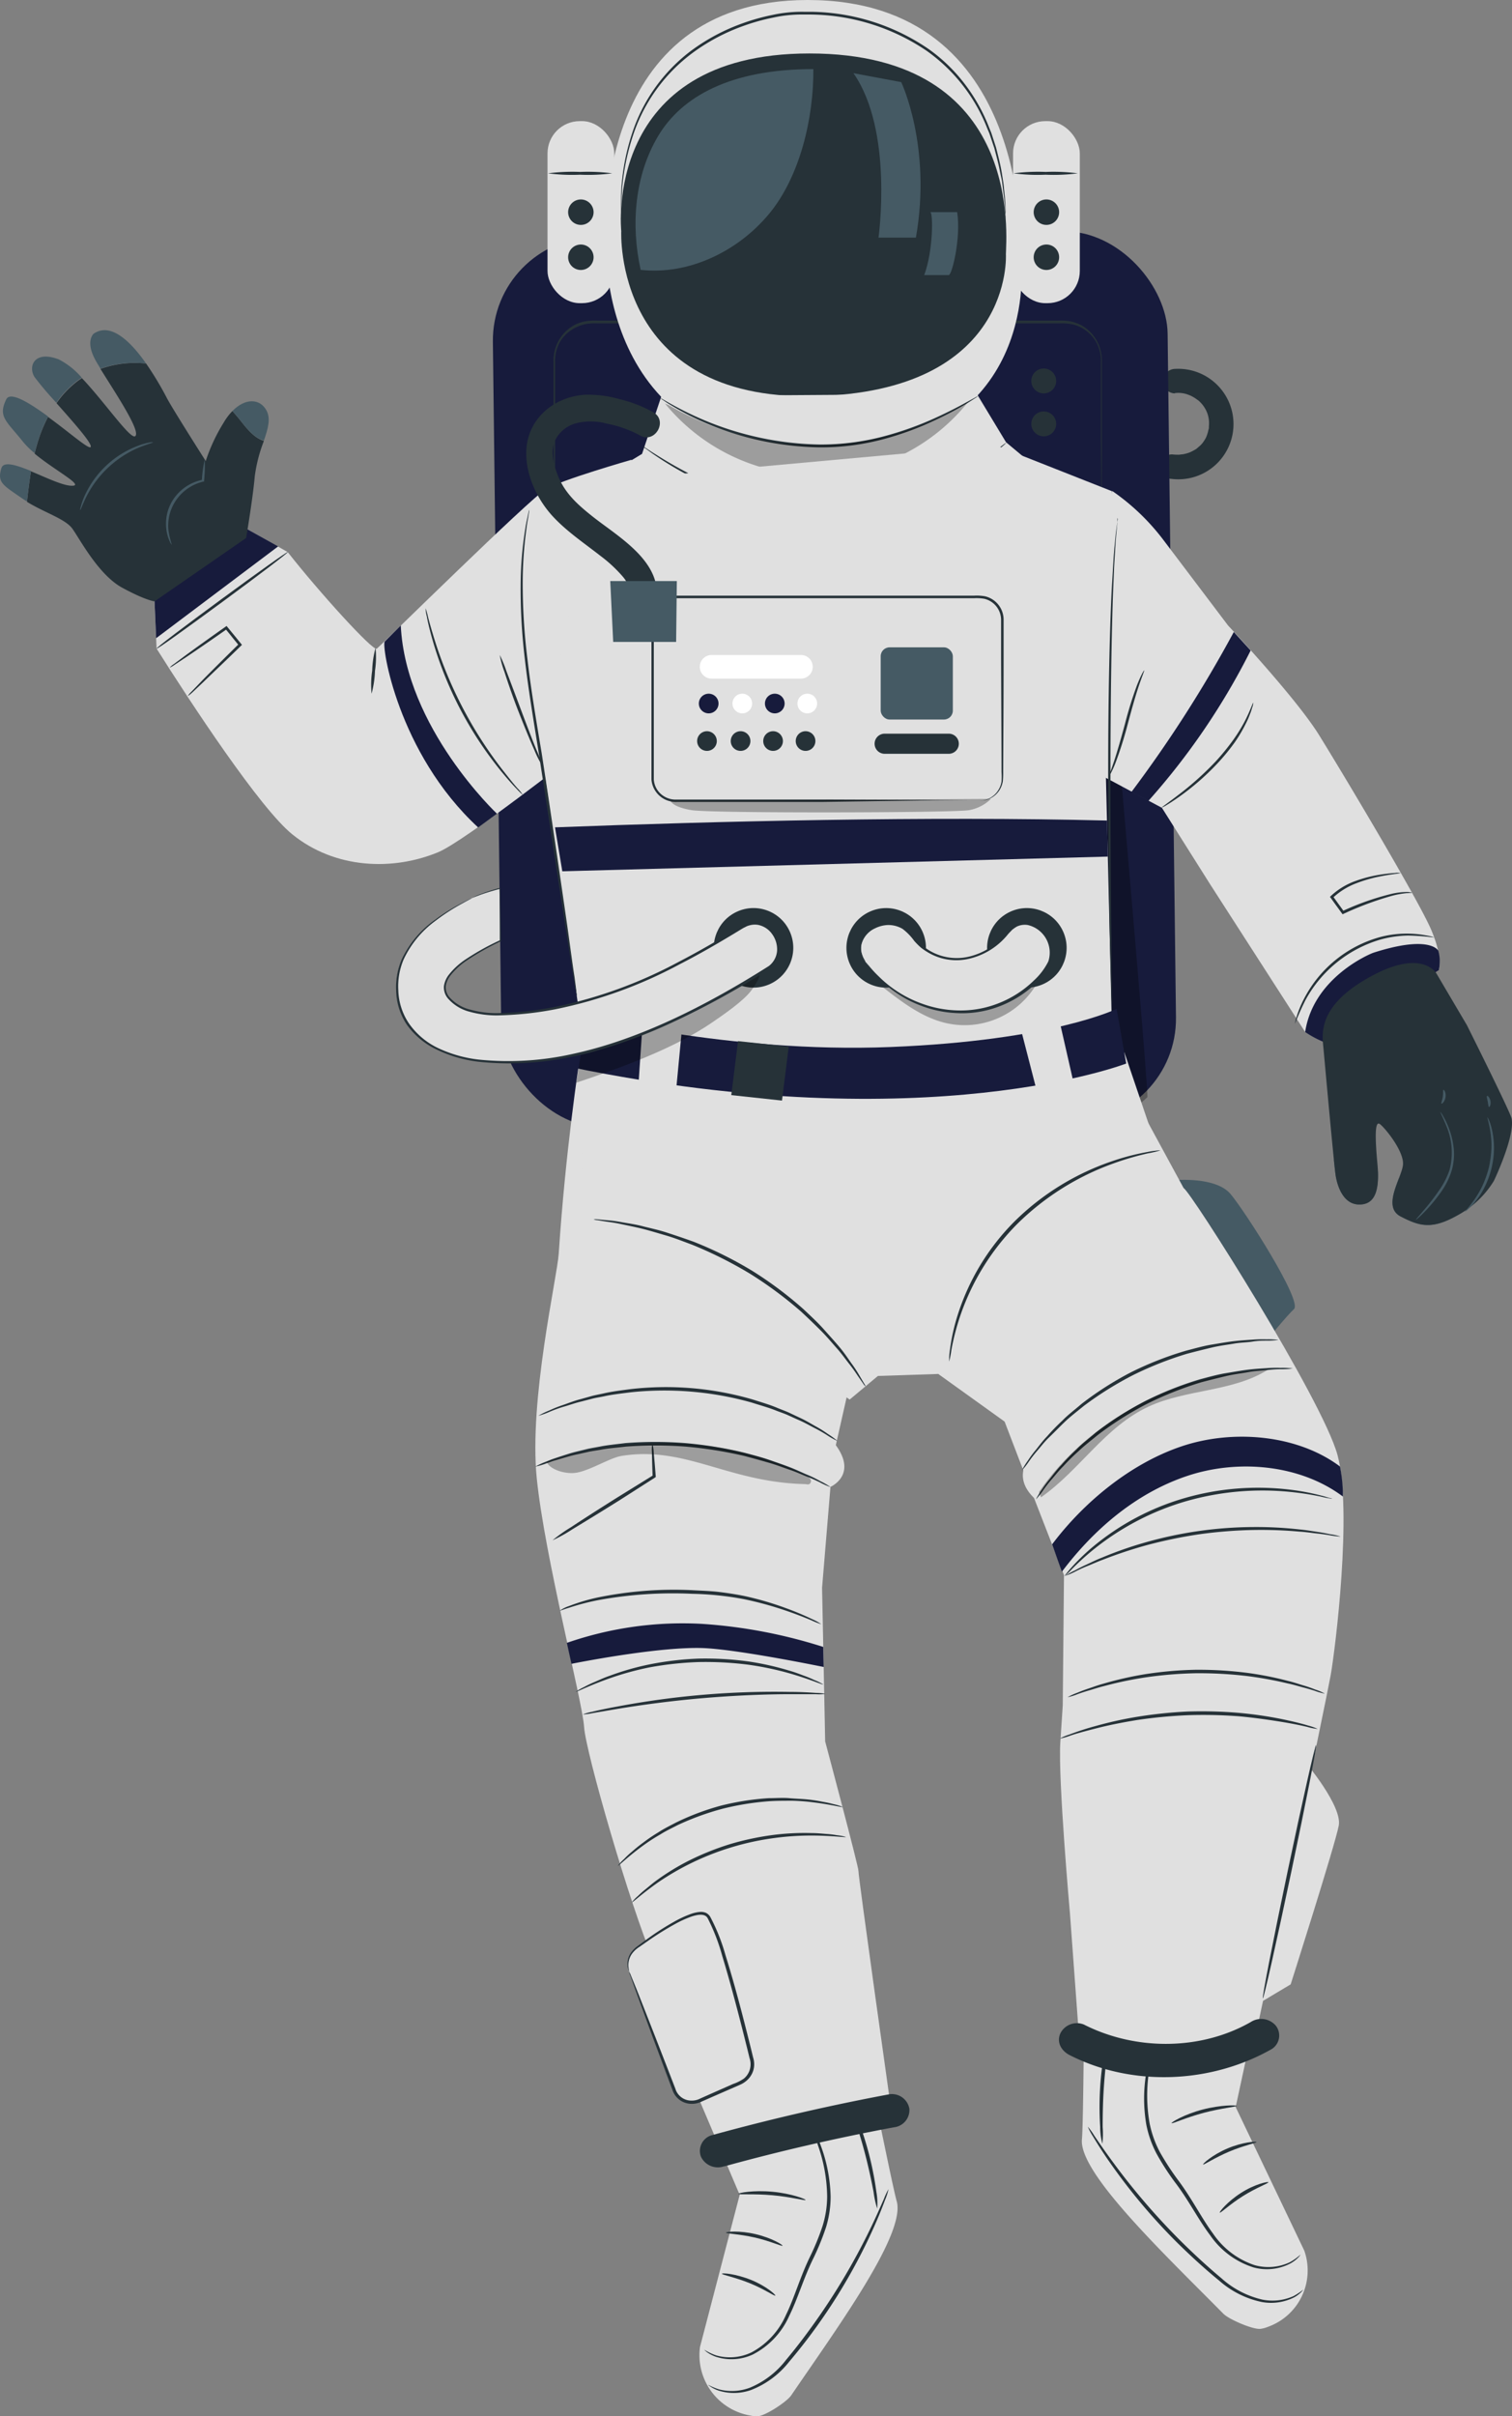 <svg id="Astronaut" xmlns="http://www.w3.org/2000/svg" viewBox="0 0 282.95 451.96">
  <rect x="0" y="0" width="282.95" height="451.96" fill="#808080" stroke="none"/>
  <defs>
    <style>
      .cls-1 {
        fill: #263238;
      }

      .cls-2 {
        fill: #171b3c;
      }

      .cls-3 {
        opacity: 0.3;
      }

      .cls-4 {
        fill: #e0e0e0;
      }

      .cls-5 {
        fill: #455a64;
      }

      .cls-6 {
        fill: #fff;
      }
    </style>
  </defs>
  <title>astronaut-1</title>
  <g>
    <g>
      <path class="cls-1" d="M219.83,73.54a5.17,5.17,0,0,1,2.79.4c.08,0,.67.31.29.12.24.12.48.26.71.4l.66.47c.5.39-.19-.25.24.22a5.81,5.81,0,0,1,1.4,2.11,5.54,5.54,0,0,1,.31,2.46c0,.23,0,.45-.07.68.06-.45-.1.41-.13.49s-.13.43-.21.64-.29.63-.11.27a6.66,6.66,0,0,1-.86,1.3c.28-.32-.14.14-.2.2l-.67.58c-.34.29.19-.08-.24.17-.19.11-.37.22-.57.32a6.33,6.33,0,0,1-.8.36c.38-.14-.27.08-.29.08a6.74,6.74,0,0,1-.75.17c-.09,0-.81.08-.39.06A8.83,8.83,0,0,1,219.4,85a2.29,2.29,0,0,0-.18,4.58,10.33,10.33,0,0,0,7.83-18.24A10.3,10.3,0,0,0,220,69a2.35,2.35,0,0,0-2.38,2.2,2.31,2.31,0,0,0,2.2,2.39Z"/>
      <rect class="cls-2" x="93.02" y="43.77" width="126.28" height="166.67" rx="19.38" ry="19.38" transform="translate(-1.55 1.93) rotate(-0.7)"/>
      <path class="cls-1" d="M103.67,111.68s0-.17,0-.51l0-1.51c0-1.35,0-3.3,0-5.8,0-5.06,0-12.34-.08-21.34,0-4.5,0-9.44,0-14.73a7.63,7.63,0,0,1,.92-4,7.38,7.38,0,0,1,3-3,7.13,7.13,0,0,1,2.07-.7,11.65,11.65,0,0,1,2.2-.12h4.41l38.75,0,38.76,0H198a11.59,11.59,0,0,1,2.19.12,7.62,7.62,0,0,1,2.08.7,7.41,7.41,0,0,1,3,3,7.63,7.63,0,0,1,.92,4c0,5.3,0,10.23,0,14.74,0,9-.06,16.27-.08,21.33,0,2.5,0,4.45,0,5.8l0,1.51c0,.34,0,.51,0,.51s0-.17,0-.51,0-.86,0-1.51c0-1.35,0-3.3,0-5.8,0-5.06,0-12.34-.08-21.33,0-4.51,0-9.44,0-14.74a7.27,7.27,0,0,0-.88-3.78,7,7,0,0,0-2.86-2.76,6.69,6.69,0,0,0-2-.65,10.47,10.47,0,0,0-2.11-.11h-4.41l-38.76,0-38.75,0h-4.41a10.53,10.53,0,0,0-2.12.11,6.63,6.63,0,0,0-1.94.65A7,7,0,0,0,104.76,64a7.27,7.27,0,0,0-.88,3.78c0,5.29,0,10.23,0,14.73,0,9-.06,16.28-.08,21.34,0,2.5,0,4.45,0,5.8l0,1.51C103.68,111.51,103.67,111.68,103.67,111.68Z"/>
      <path class="cls-3" d="M214.71,205.23c.29-.32-5-60.88-5-60.88L196.76,141l4.18,57.76L208,209.07A15,15,0,0,0,214.71,205.23Z"/>
      <circle class="cls-1" cx="195.32" cy="71.26" r="2.33"/>
      <circle class="cls-1" cx="195.32" cy="79.29" r="2.33"/>
    </g>
    <g>
      <path class="cls-4" d="M118.18,86s-13,3.72-16,5.48-30.69,29.07-31.67,29.86c-.69.55-10.82-10.62-16.67-18.07L46.32,99l-17.4,13.41.38,8.91c6.43,10.21,19.37,29.9,25.4,34.75,8,6.48,18.82,6.87,27.35,3.32,5-2.11,26.18-18.73,26.18-18.73l11.18-4.12Z"/>
      <path class="cls-1" d="M93.52,122.52a21.8,21.8,0,0,1,1.24,3c.76,2,1.72,4.55,2.77,7.35s2,5.3,2.82,7.31a21.39,21.39,0,0,1,1.13,3.05,18,18,0,0,1-1.47-2.9c-.82-1.84-1.88-4.41-3-7.28s-2-5.49-2.62-7.4A18.16,18.16,0,0,1,93.52,122.52Z"/>
      <path class="cls-1" d="M97.84,148.69a11.33,11.33,0,0,1-1.13-1.1c-.71-.72-1.68-1.81-2.83-3.2a69.16,69.16,0,0,1-13-24.9c-.49-1.74-.83-3.16-1-4.16a7.84,7.84,0,0,1-.25-1.55,10.13,10.13,0,0,1,.44,1.51c.25,1,.64,2.38,1.17,4.1a77.31,77.31,0,0,0,12.92,24.77c1.11,1.41,2,2.54,2.69,3.3A7.54,7.54,0,0,1,97.84,148.69Z"/>
      <path class="cls-1" d="M69.53,129.76a18.18,18.18,0,0,1,.12-4.31,18.5,18.5,0,0,1,.63-4.27,17.25,17.25,0,0,1-.11,4.31A18.17,18.17,0,0,1,69.53,129.76Z"/>
      <path class="cls-2" d="M72,120c-.66.57,2.37,20.83,17.48,34.78L93,152.21s-17.07-16.05-18-35.2Z"/>
      <path class="cls-1" d="M53.89,103.24c.08.12-5.35,4.26-12.14,9.25s-12.36,9-12.45,8.84,5.35-4.26,12.14-9.25S53.8,103.13,53.89,103.24Z"/>
      <path class="cls-1" d="M35.16,130.16a5,5,0,0,1,.69-.8l2-2.08c1.72-1.75,4.14-4.16,6.88-6.86l0,.35-1.07-1.31c-.51-.64-1-1.26-1.51-1.86l.35.05c-3,2.1-5.68,3.94-7.61,5.24l-2.28,1.5a4.36,4.36,0,0,1-.86.5,3.65,3.65,0,0,1,.76-.65l2.19-1.63c1.87-1.37,4.5-3.26,7.51-5.38l.19-.14.15.19,1.52,1.85,1.06,1.31.15.19-.17.16c-2.75,2.69-5.21,5-7,6.74l-2.12,2C35.47,130,35.19,130.19,35.16,130.16Z"/>
      <polygon class="cls-2" points="29.22 119.38 52.05 102.21 46.32 99.01 28.92 112.42 29.22 119.38"/>
      <g>
        <g>
          <path class="cls-1" d="M44.9,78.55c-.45-.57-.93-1.12-1.41-1.66a11,11,0,0,0-1.63,2.16,32.89,32.89,0,0,0-3.36,7.19s-6.08-9.54-7.24-11.72A59.67,59.67,0,0,0,27.34,68a19.44,19.44,0,0,0-8.54,1c2.6,4.22,7.55,11.56,6.53,12.57-.84.83-5.69-6.3-10-10.84l-.53.35a17.94,17.94,0,0,0-4.22,4.34c3,3.39,6.52,7.32,6.41,8.13s-4-2.69-8-5.56a26.42,26.42,0,0,0-1.76,4.18c-.29.88-.53,1.78-.75,2.69,3.88,3.22,9.62,6.13,6.84,6-1.7-.07-4.77-1.56-7.52-2.7-.31,1.89-.54,3.8-.75,5.71,3.38,2.08,7.21,3.2,8.52,5.06,1.42,2,4.88,8.6,9.29,11s6.06,2.56,6.06,2.56l17.14-11.85s1.27-7.5,1.61-11.5a28.12,28.12,0,0,1,1.72-6.67C47.5,81.9,46.15,80.12,44.9,78.55Z"/>
          <path class="cls-5" d="M9,77.91c-3.54-2.59-7.08-4.76-7.83-3.21-1.59,3.28,0,4,3.14,7.94a15.31,15.31,0,0,0,2.18,2.14c.22-.91.46-1.81.75-2.69A26.42,26.42,0,0,1,9,77.91Z"/>
          <path class="cls-5" d="M27.34,68c-2.8-4-6.57-7.8-9.81-5.58,0,0-1.7,1.42.46,5.17.22.4.51.86.81,1.36A19.44,19.44,0,0,1,27.34,68Z"/>
          <path class="cls-5" d="M.26,87.56c-.83,2.72.28,3.17,3.86,5.65.3.21.62.41.93.6.21-1.91.44-3.82.75-5.71C3.08,87,.68,86.21.26,87.56Z"/>
          <path class="cls-5" d="M49.39,82.4c.76-2.2,1.3-4.06.5-5.58-1.23-2.32-4-2.4-6.4.07.48.54,1,1.09,1.41,1.66C46.15,80.12,47.5,81.9,49.39,82.4Z"/>
          <path class="cls-5" d="M14.77,71l.53-.35A14.17,14.17,0,0,0,11,67.23c-4.59-1.76-5.77,1.3-4.55,3.28a61.78,61.78,0,0,0,4.1,4.83A17.94,17.94,0,0,1,14.77,71Z"/>
        </g>
        <path class="cls-5" d="M32.16,101.91s-.2-.2-.41-.66a7.53,7.53,0,0,1-.59-2,8.47,8.47,0,0,1,.11-3.14A8.22,8.22,0,0,1,33,92.65a8.6,8.6,0,0,1,4.93-2.91l-.16.19a23.78,23.78,0,0,1,.54-4,27,27,0,0,1-.12,4v.16l-.16,0A8.55,8.55,0,0,0,33.38,93a8.38,8.38,0,0,0-1.86,6.2A18.4,18.4,0,0,0,32.16,101.91Z"/>
        <path class="cls-5" d="M28.65,82.72c0,.1-1,.34-2.67,1a19.62,19.62,0,0,0-9.78,9.12c-.79,1.57-1.11,2.62-1.2,2.59a2.36,2.36,0,0,1,.15-.76,11.94,11.94,0,0,1,.72-2,17.89,17.89,0,0,1,10-9.3,11.67,11.67,0,0,1,2-.58A2.34,2.34,0,0,1,28.65,82.72Z"/>
      </g>
    </g>
    <g>
      <path class="cls-1" d="M187.64,54.48c-.14,0-.26-4.81-.26-10.75S187.5,33,187.64,33s.26,4.82.26,10.76S187.79,54.48,187.64,54.48Z"/>
      <g>
        <path class="cls-4" d="M113.38,44.63S110.74,0,151.13,0c42.05,0,40,46.55,40,50.16,0,0,3,34-37.5,34.73C111.08,85.67,113.38,44.63,113.38,44.63Z"/>
        <path class="cls-1" d="M116.26,43.23S112.69,10,151.47,10c40.34,0,36.77,34.77,36.77,37.57,0,0,1.56,25.79-36,26.54S116.26,43.23,116.26,43.23Z"/>
        <polygon class="cls-4" points="188.27 82.73 182.8 73.68 123.78 74.08 120.15 84.9 113.64 88.85 154.39 95.38 195.77 88.98 188.27 82.73"/>
        <rect class="cls-4" x="189.58" y="22.66" width="12.49" height="34.05" rx="6.03" ry="6.03"/>
        <path class="cls-1" d="M188.21,41a1.4,1.4,0,0,1,0-.3c0-.23,0-.53-.08-.9-.09-.79-.09-2-.31-3.44-.09-.75-.2-1.57-.31-2.48L186.91,31c-.23-1-.53-2.13-.84-3.3l-.59-1.76c-.1-.3-.2-.61-.31-.92s-.25-.6-.38-.91A32.1,32.1,0,0,0,173.42,9.51a39.4,39.4,0,0,0-21.59-6.79c-.45,0-.91,0-1.32,0h0a24.93,24.93,0,0,0-5.85.58,38.41,38.41,0,0,0-5.52,1.54,36.74,36.74,0,0,0-9.54,5.06A31.53,31.53,0,0,0,118.78,24.4a43,43,0,0,0-2.44,12.07c-.12,1.46-.09,2.59-.12,3.36,0,.36,0,.65,0,.87a1.16,1.16,0,0,1,0,.3,1.11,1.11,0,0,1,0-.29c0-.23,0-.52,0-.88,0-.77-.07-1.91,0-3.37a41.51,41.51,0,0,1,2.3-12.19A31.65,31.65,0,0,1,129.28,9.53a37,37,0,0,1,9.66-5.16,39,39,0,0,1,5.59-1.57,25.75,25.75,0,0,1,6-.59h0c.44,0,.9,0,1.36,0A39.69,39.69,0,0,1,173.7,9.12a31,31,0,0,1,7.21,7.09,32.89,32.89,0,0,1,4.22,7.73c.13.31.26.62.38.93l.3.92.58,1.79c.3,1.18.58,2.28.81,3.33s.36,2,.51,2.94.19,1.74.28,2.49c.18,1.49.15,2.67.2,3.46,0,.37,0,.66,0,.9A1.36,1.36,0,0,1,188.21,41Z"/>
        <path class="cls-5" d="M123.14,25.48c-4.4,7.41-5.1,16.62-3.25,25,9,1,18.18-3.45,24-10.44s8.39-18,8.32-27.11C136.69,12.91,127.54,18.07,123.14,25.48Z"/>
        <path class="cls-5" d="M159.71,13.69c7.53,10.76,4.69,30.76,4.69,30.76h7c3-17.07-2.75-29.09-2.75-29.09h0Z"/>
        <path class="cls-5" d="M174.08,39.68c.55,0,.59,7.21-1.13,11.78h4.58c.64,0,2.33-7,1.59-11.78Z"/>
        <path class="cls-1" d="M201.68,32.42a34.43,34.43,0,0,1-6,.26,34.43,34.43,0,0,1-6-.26,35.64,35.64,0,0,1,6-.26A35.64,35.64,0,0,1,201.68,32.42Z"/>
        <path class="cls-1" d="M198.2,39.68a2.38,2.38,0,1,1-2.37-2.37A2.38,2.38,0,0,1,198.2,39.68Z"/>
        <path class="cls-1" d="M198.2,48.12a2.38,2.38,0,1,1-2.37-2.38A2.37,2.37,0,0,1,198.2,48.12Z"/>
        <rect class="cls-4" x="102.46" y="22.66" width="12.49" height="34.05" rx="6.03" ry="6.03"/>
        <path class="cls-1" d="M114.56,32.42a34.43,34.43,0,0,1-6,.26,34.5,34.5,0,0,1-6-.26,35.71,35.71,0,0,1,6-.26A35.64,35.64,0,0,1,114.56,32.42Z"/>
        <path class="cls-1" d="M111.08,39.68a2.38,2.38,0,1,1-2.38-2.37A2.39,2.39,0,0,1,111.08,39.68Z"/>
        <path class="cls-1" d="M111.08,48.12a2.38,2.38,0,1,1-2.38-2.38A2.38,2.38,0,0,1,111.08,48.12Z"/>
        <path class="cls-1" d="M183.05,74.08a3.85,3.85,0,0,1-.53.37c-.35.23-.87.57-1.56,1a66.44,66.44,0,0,1-6,3.16,57.15,57.15,0,0,1-9.42,3.48,44.85,44.85,0,0,1-12.19,1.59,56.35,56.35,0,0,1-21.71-4.73,50.8,50.8,0,0,1-6-3.11c-.69-.4-1.2-.76-1.55-1a2.49,2.49,0,0,1-.52-.38,3.71,3.71,0,0,1,.57.29c.37.2.9.53,1.6.91a62.62,62.62,0,0,0,6.05,2.94,58.25,58.25,0,0,0,21.58,4.55,45.74,45.74,0,0,0,12.06-1.54,60.79,60.79,0,0,0,9.39-3.34c2.59-1.17,4.63-2.24,6-3l1.61-.88A3.26,3.26,0,0,1,183.05,74.08Z"/>
        <path class="cls-1" d="M188.32,82.81s-.17.2-.54.52-.93.79-1.65,1.38a61.75,61.75,0,0,1-6.44,4.64,36.53,36.53,0,0,1-10.86,4.51,59.21,59.21,0,0,1-14.32,1.55,58.47,58.47,0,0,1-7.46-.47,46.84,46.84,0,0,1-6.81-1.42,56.86,56.86,0,0,1-10.93-4.35,63.25,63.25,0,0,1-6.81-4.06c-.78-.52-1.36-1-1.76-1.25a4.5,4.5,0,0,1-.59-.46,3,3,0,0,1,.65.38c.42.26,1,.67,1.81,1.16a78.78,78.78,0,0,0,6.86,3.91,59.33,59.33,0,0,0,10.9,4.21,48.81,48.81,0,0,0,6.75,1.38,61,61,0,0,0,7.4.45,59.85,59.85,0,0,0,14.2-1.5A36.71,36.71,0,0,0,179.5,89a73.7,73.7,0,0,0,6.5-4.47l1.71-1.31A4.94,4.94,0,0,1,188.32,82.81Z"/>
        <g class="cls-3">
          <path d="M124.44,75.48a36.51,36.51,0,0,0,56.77-.34,54.26,54.26,0,0,1-56,.67"/>
        </g>
      </g>
    </g>
    <g>
      <path class="cls-5" d="M271.61,224.24a39.74,39.74,0,0,1-5.74-2.16c-1.35-.58-2.72-1.12-4.1-1.63-1,2.59-2.23,5.76.33,7.09,3.5,1.81,5.78,2.53,10.63-.2a19.68,19.68,0,0,0,4-3A10.74,10.74,0,0,1,271.61,224.24Z"/>
      <path class="cls-5" d="M257.86,219.12c-2.71-.87-5.47-1.6-8.25-2.2.15,1.45.26,2.51.33,2.9.32,2.14,1.44,5.35,4.24,5.49S258,223.21,257.86,219.12Z"/>
    </g>
    <g>
      <polygon class="cls-4" points="109.91 199.93 101.29 140.46 111.66 89.41 118.94 89.41 186.3 83.28 208.11 91.89 206.93 144.18 208.02 189.8 160 207.06 109.91 199.93"/>
      <path class="cls-1" d="M107.94,186.3s0-.07-.07-.23l-.12-.68-.45-2.64c-.37-2.34-.9-5.64-1.54-9.71-1.27-8.24-3-19.56-4.92-32.06-1-6.25-2-12.21-2.62-17.68a109,109,0,0,1-.78-14.58,67.06,67.06,0,0,1,.86-9.8c.16-1.15.39-2,.51-2.63l.15-.68a1,1,0,0,1,.07-.23.65.65,0,0,1,0,.24c0,.19-.07.41-.11.69-.08.61-.28,1.49-.41,2.64a75,75,0,0,0-.69,9.78,113.33,113.33,0,0,0,.88,14.52c.62,5.45,1.62,11.39,2.67,17.65,1.92,12.52,3.57,23.87,4.76,32.09.58,4.07,1,7.39,1.38,9.73.15,1.12.26,2,.35,2.66,0,.27.06.5.08.69S107.94,186.3,107.94,186.3Z"/>
      <g class="cls-3">
        <path d="M194.68,182.73a15.62,15.62,0,0,1-17.52,8.67c-4.52-1-8.34-3.93-12-6.78L168.8,181l14.44,2.33,8.23-3.68Z"/>
      </g>
      <path class="cls-1" d="M208.44,194.74a.81.81,0,0,1-.24.06l-.72.13-2.75.46c-2.4.4-5.88.91-10.18,1.49-8.6,1.17-20.53,2.52-33.74,3.49s-25.22,1.35-33.9,1.43c-4.35,0-7.86,0-10.29,0l-2.79-.05-.73,0-.25,0,.25,0,.73,0,2.79,0c2.43,0,5.94-.07,10.28-.17,8.68-.18,20.66-.62,33.87-1.58s25.12-2.26,33.73-3.33c4.31-.54,7.79-1,10.2-1.33l2.77-.36.72-.08A.69.69,0,0,1,208.44,194.74Z"/>
      <g>
        <path class="cls-2" d="M207.17,153.49c-33.17-.84-73.1.12-103.31,1.27l1.37,8.22,102.08-2.75Z"/>
        <path class="cls-1" d="M183.28,149.82a4.92,4.92,0,0,0,1.93-.52,4.16,4.16,0,0,0,1.71-1.67,4,4,0,0,0,.5-1.44,12.84,12.84,0,0,0,0-1.78c0-5.07-.05-12.38-.08-21.4,0-2.26,0-4.63,0-7.09a4.07,4.07,0,0,0-3.17-3.92,8.61,8.61,0,0,0-1.92-.1l-17,0-38.87,0a4,4,0,0,0-3.76,2.56,6.18,6.18,0,0,0-.27,2.41v2.53c0,3.36,0,6.67,0,9.92v9.57c0,1.57,0,3.11,0,4.64,0,.76,0,1.55,0,2.27a4,4,0,0,0,.69,2,4.11,4.11,0,0,0,3.61,1.76h12.55l14.78,0,21.4.08,5.82.05,1.52,0,.51,0s-.17,0-.51,0l-1.52,0-5.82,0L154,150l-14.78,0H126.7a4.55,4.55,0,0,1-4.79-4.18c0-.79,0-1.52,0-2.3v-4.64c0-3.12,0-6.32,0-9.57V116.92a6.54,6.54,0,0,1,.31-2.6,4.58,4.58,0,0,1,4.24-2.9l38.87,0,17,0a8.59,8.59,0,0,1,2,.12,4.49,4.49,0,0,1,3.48,4.32c0,2.47,0,4.84,0,7.1,0,9-.06,16.33-.08,21.4a15,15,0,0,1-.07,1.8,4.52,4.52,0,0,1-.54,1.5,4.28,4.28,0,0,1-1.8,1.68,4.09,4.09,0,0,1-1.46.42A2.92,2.92,0,0,1,183.28,149.82Z"/>
        <path class="cls-1" d="M122.93,111.64c.44-7-7.45-11.37-12.09-15.07-2.71-2.15-5-4.21-6.32-7.32-.84-2-1.59-4.6-.7-6.75a6.11,6.11,0,0,1,4-3.33,11.21,11.21,0,0,1,5.75.08,21,21,0,0,1,6.19,2.2c2.78,1.62,5.3-2.7,2.52-4.32A24.83,24.83,0,0,0,116,74.68a21.11,21.11,0,0,0-6.7-.83c-5.41.42-10.16,4.13-10.75,9.71-.5,4.7,1.83,9.76,5,13.14,2.61,2.79,5.91,5,8.83,7.29a26.32,26.32,0,0,1,4.32,4.05c-.27-.35.22.3.22.29.13.21.27.41.39.62s.5,1,.36.67a6.76,6.76,0,0,1,.3,1.09c-.09-.49,0,0,0,.12s0,.54,0,.81c-.21,3.21,4.79,3.2,5,0Z"/>
        <polygon class="cls-5" points="114.2 108.69 126.66 108.69 126.53 120.08 114.75 120.08 114.2 108.69"/>
        <circle class="cls-1" cx="141.02" cy="177.29" r="7.44" transform="translate(-56.91 67.09) rotate(-22.39)"/>
        <circle class="cls-1" cx="165.84" cy="177.29" r="7.44" transform="translate(-55.03 76.55) rotate(-22.39)"/>
        <circle class="cls-1" cx="192.17" cy="177.29" r="7.44" transform="translate(-56.9 97.75) rotate(-24.98)"/>
        <g>
          <path class="cls-4" d="M162,180c8.2,11.22,24.67,12.9,33.66,1.45,3.9-5-3.07-12-7-7-4.61,5.89-13.28,7.12-18.07.56-3.73-5.11-12.34-.16-8.57,5Z"/>
          <path class="cls-1" d="M162,180l-.14-.19-.37-.59a5.23,5.23,0,0,1-.41-1.05,3.87,3.87,0,0,1,0-1.56,4.76,4.76,0,0,1,2.61-3.23,6.08,6.08,0,0,1,2.57-.69,5.53,5.53,0,0,1,2.9.74,10.59,10.59,0,0,1,2.31,2.32,14.79,14.79,0,0,0,1.2,1.17,11.16,11.16,0,0,0,1.45,1,10,10,0,0,0,7.31,1,12.67,12.67,0,0,0,6.91-4.45c.24-.27.53-.56.8-.84a7,7,0,0,1,1-.68,4,4,0,0,1,2.37-.35,5.81,5.81,0,0,1,4.26,7.49,12.28,12.28,0,0,1-2.75,3.68,20.25,20.25,0,0,1-7.26,4.57,19.4,19.4,0,0,1-7.68,1.17,21,21,0,0,1-6.62-1.35,21.58,21.58,0,0,1-8.14-5.33,15.49,15.49,0,0,1-1.73-2l-.42-.55A2.07,2.07,0,0,1,162,180s.07,0,.17.16l.46.52a20,20,0,0,0,1.79,1.94,21.87,21.87,0,0,0,8.12,5.12A20.81,20.81,0,0,0,179,189a19.19,19.19,0,0,0,7.49-1.19,19.84,19.84,0,0,0,7.07-4.48,12.21,12.21,0,0,0,2.62-3.49,5.3,5.3,0,0,0-3.85-6.81,3.47,3.47,0,0,0-2.06.3,7.34,7.34,0,0,0-.86.6c-.25.27-.49.5-.74.78a13.14,13.14,0,0,1-7.2,4.6,10.4,10.4,0,0,1-7.63-1.05,12.34,12.34,0,0,1-1.5-1,14.51,14.51,0,0,1-1.24-1.24,10.6,10.6,0,0,0-2.2-2.27,5.26,5.26,0,0,0-2.7-.72,5.87,5.87,0,0,0-2.45.62,4.56,4.56,0,0,0-2.54,3,3.94,3.94,0,0,0,0,1.48,6.11,6.11,0,0,0,.35,1l.33.6C161.93,179.91,162,180,162,180Z"/>
        </g>
        <g>
          <path class="cls-1" d="M134.14,138.62a1.84,1.84,0,1,1-1.84-1.84A1.85,1.85,0,0,1,134.14,138.62Z"/>
          <path class="cls-1" d="M140.43,138.62a1.84,1.84,0,1,1-1.84-1.84A1.84,1.84,0,0,1,140.43,138.62Z"/>
          <path class="cls-1" d="M146.51,138.62a1.84,1.84,0,1,1-1.84-1.84A1.84,1.84,0,0,1,146.51,138.62Z"/>
          <path class="cls-1" d="M152.59,138.62a1.84,1.84,0,1,1-1.84-1.84A1.84,1.84,0,0,1,152.59,138.62Z"/>
        </g>
        <g>
          <path class="cls-6" d="M149.89,126.94H133.16a2.2,2.2,0,0,1-2.2-2.21h0a2.2,2.2,0,0,1,2.2-2.21h16.73a2.2,2.2,0,0,1,2.2,2.21h0A2.2,2.2,0,0,1,149.89,126.94Z"/>
          <path class="cls-2" d="M134.46,131.6a1.84,1.84,0,1,1-1.84-1.84A1.84,1.84,0,0,1,134.46,131.6Z"/>
          <path class="cls-6" d="M140.75,131.6a1.84,1.84,0,1,1-1.84-1.84A1.84,1.84,0,0,1,140.75,131.6Z"/>
          <path class="cls-2" d="M146.83,131.6a1.84,1.84,0,1,1-1.84-1.84A1.84,1.84,0,0,1,146.83,131.6Z"/>
          <path class="cls-6" d="M152.91,131.6a1.84,1.84,0,1,1-1.83-1.84A1.83,1.83,0,0,1,152.91,131.6Z"/>
        </g>
        <rect class="cls-5" x="164.81" y="121.09" width="13.5" height="13.5" rx="1.66" ry="1.66"/>
        <path class="cls-1" d="M177.55,141h-12a1.88,1.88,0,0,1-1.88-1.88h0a1.88,1.88,0,0,1,1.88-1.88h12a1.88,1.88,0,0,1,1.88,1.88h0A1.88,1.88,0,0,1,177.55,141Z"/>
        <path class="cls-3" d="M125.46,149.79s.32,1.16,4,1.76,49.16.5,51.85,0a7.76,7.76,0,0,0,4.13-2.11Z"/>
      </g>
    </g>
    <g>
      <path class="cls-4" d="M267.82,173.9c-2.41-5.64-16.66-29.45-21-36.44s-17-20.45-17-20.45l-12.1-16a41.69,41.69,0,0,0-9.55-9.15h0l-8.5,27.8,3.11,23.61,14.66,7.84,9,14.27,17.79,27.64a17.12,17.12,0,0,0,3.36,1.78l21.66-13.4S270.11,179.29,267.82,173.9Z"/>
      <path class="cls-1" d="M234.54,131.45a3.65,3.65,0,0,1-.24,1,8.58,8.58,0,0,1-.4,1.17,13.64,13.64,0,0,1-.65,1.5,27.4,27.4,0,0,1-2.15,3.69,38.89,38.89,0,0,1-3.28,4,47.76,47.76,0,0,1-7.12,6.21c-1,.7-1.81,1.23-2.39,1.57a4.43,4.43,0,0,1-.93.48c0-.07,1.2-.89,3.1-2.35a56.7,56.7,0,0,0,7-6.27,43.82,43.82,0,0,0,3.27-4,30.25,30.25,0,0,0,2.21-3.57C234,132.86,234.44,131.42,234.54,131.45Z"/>
      <path class="cls-1" d="M214.11,125.41c.08,0-.39,1.1-1,2.9s-1.31,4.3-2.06,7.1a73.32,73.32,0,0,1-2.22,7.08,19.31,19.31,0,0,1-.91,2.07c-.25.47-.4.73-.43.71s.4-1.11,1-2.9,1.31-4.31,2.07-7.1a71.2,71.2,0,0,1,2.21-7.09c.35-.89.67-1.59.91-2.06S214.08,125.39,214.11,125.41Z"/>
      <path class="cls-1" d="M209.1,96.84a.73.73,0,0,1,0,.24c0,.19,0,.42,0,.71-.06.66-.15,1.56-.25,2.69s-.17,2.62-.28,4.28-.16,3.57-.26,5.67c-.31,8.4-.48,20-.5,32.86s.08,24.47.17,32.89c0,4.17.08,7.56.1,10,0,1.14,0,2.05,0,2.71,0,.29,0,.52,0,.71a1.1,1.1,0,0,1,0,.24.92.92,0,0,1,0-.24c0-.19,0-.42,0-.71,0-.66-.06-1.56-.11-2.7-.06-2.4-.15-5.79-.27-10-.18-8.41-.33-20-.32-32.89s.25-24.47.65-32.88c.13-2.09.24-4,.34-5.67s.26-3.09.37-4.28.26-2,.34-2.69c.05-.28.08-.51.11-.69A1.17,1.17,0,0,1,209.1,96.84Z"/>
      <path class="cls-2" d="M257,178.22c-.63.21-11.21,4.61-12.76,14.83a18.35,18.35,0,0,0,3.84,2l21.18-13.59a7.48,7.48,0,0,0-.1-3.62S267.68,174.78,257,178.22Z"/>
      <path class="cls-1" d="M247.67,196.13s1.94,21.55,2.27,23.69,1.44,5.35,4.24,5.49c3.14.14,4.05-2.6,3.59-7.56s-.5-8.14.43-7.5,4.67,5.21,4.34,7.72-3.94,7.76-.44,9.57,5.78,2.53,10.63-.2a18,18,0,0,0,6.83-6.45s4-8.35,3.31-11.69c-.27-1.26-8.36-17.44-8.36-17.44l-5.64-9.56s-2.49-4.87-12.2.37C246.41,188.1,247.42,193.53,247.67,196.13Z"/>
      <path class="cls-2" d="M211.74,148.13a237.38,237.38,0,0,0,19.15-29.91l3.15,3.46a129.67,129.67,0,0,1-19.14,28.14Z"/>
      <path class="cls-1" d="M264.21,167a7.88,7.88,0,0,1-1,.07,16.71,16.71,0,0,0-2.77.51,59.49,59.49,0,0,0-9,3.35l-.19.09-.13-.17c-.38-.52-.77-1.07-1.18-1.62l-.92-1.28-.14-.18.16-.16a13.29,13.29,0,0,1,4.75-2.86,24.29,24.29,0,0,1,4.31-1.11,27.08,27.08,0,0,1,2.94-.34,4.1,4.1,0,0,1,1.08,0,6.15,6.15,0,0,1-1.06.17c-.69.1-1.68.24-2.9.49a26.29,26.29,0,0,0-4.21,1.21,13.28,13.28,0,0,0-4.54,2.79l0-.34c.3.41.62.84.93,1.28l1.18,1.63-.32-.09a49.46,49.46,0,0,1,9.09-3.21,12.69,12.69,0,0,1,2.84-.37,3.77,3.77,0,0,1,.78.06C264.13,166.92,264.22,166.94,264.21,167Z"/>
      <path class="cls-1" d="M268.42,175.37a43.36,43.36,0,0,0-4.91-.37,20.62,20.62,0,0,0-5.25.77A23.49,23.49,0,0,0,244.34,187a45.46,45.46,0,0,0-2,4.5,5.68,5.68,0,0,1,.3-1.3,19.85,19.85,0,0,1,1.39-3.37,22.84,22.84,0,0,1,14.11-11.51,19.5,19.5,0,0,1,9-.29A5.9,5.9,0,0,1,268.42,175.37Z"/>
      <path class="cls-5" d="M269.55,208a3.61,3.61,0,0,1,.5.75,15.2,15.2,0,0,1,1.06,2.22,14.59,14.59,0,0,1,.9,3.54,11,11,0,0,1-.36,4.49,14.14,14.14,0,0,1-2,4,31.26,31.26,0,0,1-2.27,2.84c-.69.77-1.29,1.36-1.71,1.75s-.68.59-.71.56.84-1,2.14-2.55c.65-.79,1.4-1.76,2.16-2.87a15.16,15.16,0,0,0,2-3.88,12.8,12.8,0,0,0-.4-7.75C270.1,209.15,269.46,208,269.55,208Z"/>
      <path class="cls-5" d="M278.37,209s.15.24.34.69a11.61,11.61,0,0,1,.57,2,15.87,15.87,0,0,1,.3,3.07,16.54,16.54,0,0,1-1.76,7.31,14.45,14.45,0,0,1-1.66,2.6,11.12,11.12,0,0,1-1.41,1.52c-.37.33-.59.49-.61.46s.73-.8,1.73-2.2a17.94,17.94,0,0,0,1.52-2.59,19.75,19.75,0,0,0,1.23-3.46,20.7,20.7,0,0,0,.48-3.65,16.94,16.94,0,0,0-.19-3C278.66,210.08,278.28,209.07,278.37,209Z"/>
      <path class="cls-5" d="M270.12,203.86c.12-.07.52.54.39,1.38s-.68,1.3-.77,1.2.16-.6.26-1.28S270,203.92,270.12,203.86Z"/>
      <path class="cls-5" d="M278.28,205c.1-.09.52.3.64.95s-.14,1.16-.27,1.12-.14-.5-.24-1S278.16,205.11,278.28,205Z"/>
    </g>
    <g>
      <g>
        <path class="cls-4" d="M122.55,373.23l15.87,37.33L131,439a11.44,11.44,0,0,0,9.35,12.83,5.74,5.74,0,0,0,1.49.14h0c1.49-.13,5.42-2.72,6.22-3.9,9-13.18,21.54-30.37,19.73-36.38-1-3.42-9.14-44.28-9.14-44.28Z"/>
        <path class="cls-1" d="M150,393.26a2.67,2.67,0,0,1,.32.55c.19.36.46.9.79,1.6.65,1.4,1.59,3.44,2.51,6a29.32,29.32,0,0,1,1.82,9.49,19.67,19.67,0,0,1-.85,5.68,47.43,47.43,0,0,1-2.32,5.73c-1.88,3.77-2.95,7.62-4.6,10.94a14.88,14.88,0,0,1-6.82,7.19,9.47,9.47,0,0,1-6.9.4,6.73,6.73,0,0,1-1.67-.87c-.33-.26-.49-.42-.47-.43a10.62,10.62,0,0,0,2.23,1.06,9.36,9.36,0,0,0,6.59-.57,14.54,14.54,0,0,0,6.45-7c1.59-3.24,2.66-7.15,4.55-11a46.15,46.15,0,0,0,2.3-5.64,18.91,18.91,0,0,0,.86-5.51,29.68,29.68,0,0,0-1.64-9.35c-.85-2.6-1.72-4.66-2.3-6.09A16,16,0,0,1,150,393.26Z"/>
        <path class="cls-1" d="M150.75,411.52c-.07.18-2.79-.59-6.25-.89s-6.29-.06-6.32-.25,2.83-.73,6.39-.4S150.82,411.37,150.75,411.52Z"/>
        <path class="cls-1" d="M146.43,420.07c-.1.17-2.29-.87-5.2-1.53s-5.37-.72-5.37-.91,2.52-.43,5.54.28S146.53,419.93,146.43,420.07Z"/>
        <path class="cls-1" d="M145.09,429.4c-.13.16-2.09-1.23-4.85-2.34s-5.17-1.55-5.14-1.74,2.57,0,5.42,1.14S145.22,429.29,145.09,429.4Z"/>
        <path class="cls-1" d="M132.53,446.09a11.37,11.37,0,0,0,2,.85,9.53,9.53,0,0,0,5.84-.32,16.56,16.56,0,0,0,6.75-5.21c2.08-2.48,4.23-5.33,6.34-8.38A121.72,121.72,0,0,0,163,416.62c1.06-2.18,1.83-4,2.38-5.21a13.67,13.67,0,0,1,.89-1.91,10.82,10.82,0,0,1-.64,2c-.47,1.26-1.18,3.09-2.18,5.3a105.82,105.82,0,0,1-9.35,16.58,104.2,104.2,0,0,1-6.43,8.41,16.79,16.79,0,0,1-7.08,5.26,9.53,9.53,0,0,1-6.09.13,6.26,6.26,0,0,1-1.49-.72C132.66,446.24,132.52,446.11,132.53,446.09Z"/>
        <path class="cls-1" d="M164.15,413.12a18.15,18.15,0,0,1-.67-3.07c-.36-1.9-.9-4.51-1.65-7.36s-1.58-5.4-2.21-7.23a17.39,17.39,0,0,1-.94-3,12.16,12.16,0,0,1,1.41,2.86A60.05,60.05,0,0,1,164,410,11.88,11.88,0,0,1,164.15,413.12Z"/>
      </g>
      <g>
        <path class="cls-4" d="M239.77,354.6l-8.53,39.54L244.08,421a11.19,11.19,0,0,1-6.78,14.24,5.55,5.55,0,0,1-1.45.39h0c-1.49.12-5.88-1.79-6.9-2.82-11.41-11.53-27.12-26.43-26.48-32.67.37-3.56.53-45.29.53-45.29Z"/>
        <path class="cls-1" d="M216.5,379a2.56,2.56,0,0,1-.08.61c-.09.47-.2,1.05-.34,1.74-.29,1.51-.76,3.69-1.1,6.4a29.83,29.83,0,0,0,.17,9.52,19.82,19.82,0,0,0,1.91,5.3,49.12,49.12,0,0,0,3.37,5.19c2.59,3.44,4.4,7.12,6.59,10.07a15.2,15.2,0,0,0,7.73,5.87,9.44,9.44,0,0,0,6.62-.53,10.44,10.44,0,0,0,2-1.43,2.48,2.48,0,0,1-.39.51,6.24,6.24,0,0,1-1.48,1.13,9.48,9.48,0,0,1-6.9.76,15.5,15.5,0,0,1-8.12-6c-2.27-3-4.06-6.63-6.65-10a47.82,47.82,0,0,1-3.39-5.27,19.91,19.91,0,0,1-1.93-5.47,29.12,29.12,0,0,1,0-9.69,62.39,62.39,0,0,1,1.33-6.39c.19-.75.35-1.33.46-1.72S216.47,379,216.5,379Z"/>
        <path class="cls-1" d="M219.24,397.15c-.09-.14,2.36-1.65,5.82-2.55s6.39-.84,6.39-.68-2.84.41-6.2,1.3S219.34,397.32,219.24,397.15Z"/>
        <path class="cls-1" d="M225.15,404.88c-.12-.12,1.71-1.79,4.56-3s5.41-1.36,5.42-1.19-2.39.63-5.13,1.79S225.28,405,225.15,404.88Z"/>
        <path class="cls-1" d="M228.27,413.88c-.15-.09,1.35-2,3.95-3.67s5.1-2.19,5.14-2-2.25,1-4.75,2.57S228.43,414,228.27,413.88Z"/>
        <path class="cls-1" d="M243.89,428.29s-.1.16-.36.43a6,6,0,0,1-1.32,1,9.59,9.59,0,0,1-6.05.89,17.37,17.37,0,0,1-8-4c-2.58-2.1-5.27-4.55-8-7.24a110,110,0,0,1-12.43-14.82c-1.41-2-2.46-3.71-3.17-4.88a12.34,12.34,0,0,1-1-1.87,12.87,12.87,0,0,1,1.25,1.74c.78,1.13,1.89,2.77,3.35,4.75a127.07,127.07,0,0,0,12.53,14.64c2.68,2.67,5.35,5.12,7.88,7.23a17.28,17.28,0,0,0,7.67,4,9.63,9.63,0,0,0,5.83-.66A12.5,12.5,0,0,0,243.89,428.29Z"/>
        <path class="cls-1" d="M206.3,401a11.89,11.89,0,0,1-.42-3.13,59,59,0,0,1,1-15.15,12.2,12.2,0,0,1,.84-3.06,17.84,17.84,0,0,1-.35,3.13c-.27,1.92-.59,4.57-.79,7.52s-.23,5.61-.23,7.55A17,17,0,0,1,206.3,401Z"/>
      </g>
      <g>
        <path class="cls-5" d="M219.88,220.76s7.63-.71,10.4,2.59,13.45,20,11.88,21.51-4.63,5.3-4.63,5.3Z"/>
        <path class="cls-4" d="M160.65,350c.08-.63-6.23-24.25-6.23-24.25L153.84,297l1.57-18.87s5.11-2.2,1-7.8l2.22-9.81-50.24-61.89s-2.57,16.62-3.83,35.86c-.3,4.5-5.61,27.34-4.11,42.07S109,318.21,109.3,323s8.67,33.64,12.89,43.43c5,11.59,12.85,35.36,12.85,35.36l31.68-7.48S160.56,350.64,160.65,350Z"/>
        <path class="cls-4" d="M221.5,222.24c1.3.58,26,39.57,28.8,49.95s-.42,36.34-1.28,41.16-13.54,65.44-14,67.1-19.73,8.9-33.1.52l-1.69-23S198,333,198.42,326l.46-7,.23-24.37L193.5,280.2c-1.67-1.63-2.35-3.34-2-5.15L188,265.92,175.57,257s-1.73-11.32,8.76-26.39,30.31-21,30.31-21Z"/>
        <path class="cls-1" d="M104.74,301.3a6.51,6.51,0,0,1,1.75-.88,36,36,0,0,1,5.17-1.56,70.77,70.77,0,0,1,17.82-1.41c1.75.1,3.45.14,5.1.34s3.22.45,4.71.75a58.12,58.12,0,0,1,7.69,2.24,53.3,53.3,0,0,1,5,2.09,9.45,9.45,0,0,1,1.71.95,15,15,0,0,1-1.83-.72c-1.16-.49-2.86-1.17-5-1.89a64.8,64.8,0,0,0-7.66-2.08,58.17,58.17,0,0,0-9.69-1,77.06,77.06,0,0,0-17.68,1.21,42.64,42.64,0,0,0-5.19,1.35C105.39,301.06,104.76,301.34,104.74,301.3Z"/>
        <path class="cls-2" d="M106.08,307.31a66,66,0,0,1,25.35-3.55,95,95,0,0,1,22.63,4.31l.08,3.75s-15.37-3.16-22.14-3.52c-8.43-.44-25.06,2.93-25.06,2.93Z"/>
        <path class="cls-1" d="M191.21,275.08a13.46,13.46,0,0,1,1.12-1.83,20.07,20.07,0,0,1,1.48-2c.62-.77,1.28-1.69,2.15-2.59a38.7,38.7,0,0,1,2.86-2.94c1-1.05,2.29-2,3.57-3.11a60.86,60.86,0,0,1,9.23-5.9,62.25,62.25,0,0,1,10.32-4.05c1.66-.43,3.22-.88,4.73-1.13s2.91-.5,4.2-.65,2.47-.22,3.5-.29a25,25,0,0,1,2.65-.06,14.33,14.33,0,0,1,2.25.11,16.47,16.47,0,0,1-2.25.14c-.72,0-1.6,0-2.62.17s-2.19.16-3.46.38-2.67.38-4.14.73-3,.73-4.67,1.17A65,65,0,0,0,212,257.24,63.7,63.7,0,0,0,202.8,263c-1.28,1.05-2.53,2-3.57,3s-2,2-2.9,2.86-1.56,1.76-2.21,2.5a24.75,24.75,0,0,0-1.56,2A14,14,0,0,1,191.21,275.08Z"/>
        <path class="cls-1" d="M193.86,280.47a12.75,12.75,0,0,1,1.12-1.83,20.07,20.07,0,0,1,1.48-2c.62-.77,1.28-1.69,2.15-2.59a38.7,38.7,0,0,1,2.86-2.94c1-1.05,2.29-2,3.57-3.11a60.86,60.86,0,0,1,9.23-5.9A62.25,62.25,0,0,1,224.59,258c1.66-.44,3.22-.88,4.74-1.13s2.9-.5,4.19-.66,2.47-.22,3.5-.29a24.66,24.66,0,0,1,2.65-.05,14.33,14.33,0,0,1,2.25.11,16.27,16.27,0,0,1-2.25.14c-.72,0-1.6.05-2.62.17s-2.19.15-3.46.38-2.67.38-4.14.73-3,.73-4.67,1.17a65.44,65.44,0,0,0-10.18,4.05,62.84,62.84,0,0,0-9.15,5.79c-1.28,1.05-2.52,2-3.57,3a39.5,39.5,0,0,0-2.9,2.86c-.88.87-1.56,1.76-2.21,2.5a24.8,24.8,0,0,0-1.56,2A13.71,13.71,0,0,1,193.86,280.47Z"/>
        <polygon class="cls-4" points="210.4 196.82 172.02 192 108.41 198.64 109.12 223.69 107.69 225.06 159 261.8 164.29 257.38 175.57 257.01 215.38 211.49 210.4 196.82"/>
        <path class="cls-1" d="M217.15,215.19a21.79,21.79,0,0,1-2.38.56,53.2,53.2,0,0,0-6.35,1.86,49.26,49.26,0,0,0-18,11.28,45,45,0,0,0-10.83,17.56,45.59,45.59,0,0,0-1.54,6,19.82,19.82,0,0,1-.43,2.25s0-.2,0-.59.05-1,.16-1.69a37.27,37.27,0,0,1,1.34-6.13,43.36,43.36,0,0,1,10.79-17.87,47.85,47.85,0,0,1,18.38-11.27,44.28,44.28,0,0,1,6.47-1.67c.77-.16,1.39-.22,1.8-.27A2.77,2.77,0,0,1,217.15,215.19Z"/>
        <path class="cls-1" d="M161.93,259.3a2.24,2.24,0,0,1-.39-.48l-1-1.44c-.42-.63-.94-1.4-1.62-2.25s-1.37-1.86-2.28-2.88-1.86-2.18-3-3.32-2.38-2.34-3.72-3.58a74.64,74.64,0,0,0-9.56-7.09,77.94,77.94,0,0,0-10.77-5.4c-1.75-.65-3.4-1.31-5-1.77s-3.08-.92-4.46-1.26-2.64-.58-3.74-.82-2.07-.39-2.86-.49l-1.81-.29a1.85,1.85,0,0,1-.63-.15,2.82,2.82,0,0,1,.64,0l1.84.17a24.06,24.06,0,0,1,2.89.39c1.12.2,2.41.37,3.79.73s2.93.67,4.52,1.19,3.3,1.09,5.07,1.73a73,73,0,0,1,10.9,5.41,71.41,71.41,0,0,1,9.63,7.2c1.33,1.26,2.62,2.44,3.7,3.65s2.1,2.33,3,3.4,1.57,2.08,2.21,3a23.29,23.29,0,0,1,1.53,2.32c.35.6.64,1.1.89,1.51S162,259.29,161.93,259.3Z"/>
        <path class="cls-1" d="M100.75,264.83a14.74,14.74,0,0,1,2.06-1,22.74,22.74,0,0,1,2.5-1c1-.34,2.12-.8,3.41-1.13l2-.56c.71-.19,1.46-.32,2.23-.49,1.53-.36,3.21-.56,5-.8a58,58,0,0,1,22.86,1.92c1.68.54,3.3,1,4.73,1.62.73.3,1.44.55,2.1.85l1.88.89c1.21.54,2.22,1.17,3.13,1.68a22.13,22.13,0,0,1,2.27,1.42,15.89,15.89,0,0,1,1.83,1.33,13.91,13.91,0,0,1-2-1.12,26.57,26.57,0,0,0-2.32-1.32c-.92-.47-1.94-1.07-3.16-1.58l-1.88-.85c-.65-.29-1.36-.52-2.08-.8-1.44-.59-3-1-4.7-1.55a60.37,60.37,0,0,0-22.6-1.9c-1.74.23-3.4.4-4.92.74-.77.16-1.51.27-2.21.44l-2,.52c-1.3.3-2.41.72-3.42,1a25.76,25.76,0,0,0-2.53.91A14.88,14.88,0,0,1,100.75,264.83Z"/>
        <path class="cls-1" d="M100.17,274.34a15.15,15.15,0,0,1,2-.92l1.11-.45,1.36-.46c1-.31,2.09-.7,3.36-1l2-.49c.69-.15,1.42-.27,2.17-.41,1.5-.31,3.14-.45,4.85-.67a72.13,72.13,0,0,1,11.22,0,74.11,74.11,0,0,1,11.05,1.81c1.65.44,3.24.84,4.68,1.34s2.78.95,4,1.43,2.26,1,3.19,1.38,1.72.81,2.35,1.16a14.54,14.54,0,0,1,1.92,1.11,13.68,13.68,0,0,1-2-.89c-.64-.31-1.44-.68-2.38-1.05s-2-.87-3.21-1.28-2.53-.93-4-1.35-3-.85-4.65-1.28a78.78,78.78,0,0,0-10.95-1.73,74.74,74.74,0,0,0-11.1,0c-1.69.2-3.32.31-4.8.6-.75.13-1.48.23-2.17.37l-2,.45c-1.26.25-2.37.61-3.35.89l-1.37.4-1.12.4A13.05,13.05,0,0,1,100.17,274.34Z"/>
        <path class="cls-1" d="M103.4,288.12a27.68,27.68,0,0,1,3.45-2.44c2.18-1.45,5.22-3.4,8.61-5.53l6.8-4.21-.13.24c-.07-1.86-.12-3.4-.13-4.47a6.63,6.63,0,0,1,.07-1.7,6.6,6.6,0,0,1,.26,1.68c.11,1.07.24,2.61.38,4.46v.15l-.14.09-6.73,4.3c-3.39,2.13-6.47,4-8.72,5.37A27.34,27.34,0,0,1,103.4,288.12Z"/>
        <path class="cls-1" d="M115.63,349a8.88,8.88,0,0,1,1.18-1.28,15.62,15.62,0,0,1,1.51-1.4,27.27,27.27,0,0,1,2.13-1.71,30.22,30.22,0,0,1,2.77-1.87c1-.66,2.17-1.24,3.38-1.87a47.71,47.71,0,0,1,8.34-3.12,49.65,49.65,0,0,1,8.87-1.39c1.38,0,2.69-.11,3.92,0s2.37.13,3.41.24a27.4,27.4,0,0,1,2.78.43,19.86,19.86,0,0,1,2.07.45,9.48,9.48,0,0,1,1.72.53c0,.14-2.51-.57-6.62-1-1-.09-2.16-.18-3.37-.17s-2.51,0-3.87.1a51.09,51.09,0,0,0-8.72,1.42,50.42,50.42,0,0,0-8.24,3c-1.19.61-2.35,1.16-3.35,1.8a33,33,0,0,0-2.78,1.77C117.45,347.29,115.74,349.1,115.63,349Z"/>
        <path class="cls-1" d="M118.25,355.84a7.48,7.48,0,0,1,1.15-1.2,18.2,18.2,0,0,1,1.47-1.3c.59-.48,1.25-1.06,2-1.6a44.16,44.16,0,0,1,5.84-3.59,50.65,50.65,0,0,1,7.86-3.18,51.71,51.71,0,0,1,8.36-1.76,46.19,46.19,0,0,1,7-.32c1,0,1.89.1,2.68.16a17.37,17.37,0,0,1,2,.24,8.9,8.9,0,0,1,1.69.33c0,.13-2.45-.26-6.39-.27a51.16,51.16,0,0,0-6.89.45,50.59,50.59,0,0,0-16,4.87,49.68,49.68,0,0,0-5.85,3.43C120.05,354.29,118.34,355.94,118.25,355.84Z"/>
        <path class="cls-1" d="M247.92,316.8a10.44,10.44,0,0,1-1.86-.52c-.59-.19-1.32-.41-2.17-.63s-1.81-.53-2.9-.75a71,71,0,0,0-7.66-1.39,77,77,0,0,0-9.54-.52,76,76,0,0,0-9.52.79,70.5,70.5,0,0,0-7.62,1.6c-1.08.26-2,.58-2.87.83s-1.57.49-2.15.7a9.89,9.89,0,0,1-1.85.56,12.22,12.22,0,0,1,1.75-.8c.57-.24,1.28-.52,2.12-.8s1.77-.64,2.85-.93a64.07,64.07,0,0,1,7.66-1.75,70.11,70.11,0,0,1,9.62-.85,72.35,72.35,0,0,1,9.63.58,62.1,62.1,0,0,1,7.71,1.53c1.09.26,2,.59,2.89.85s1.56.52,2.14.75A10.26,10.26,0,0,1,247.92,316.8Z"/>
        <path class="cls-1" d="M246.59,323.41a10.19,10.19,0,0,1-1.9-.37c-1.2-.29-3-.66-5.14-1s-4.8-.73-7.73-1a89.14,89.14,0,0,0-9.53-.2,90.11,90.11,0,0,0-9.49.9c-2.9.47-5.48,1-7.62,1.55s-3.87,1-5,1.41a12,12,0,0,1-1.86.52,9.41,9.41,0,0,1,1.76-.75,52.52,52.52,0,0,1,5-1.62,71.74,71.74,0,0,1,7.65-1.7,83.68,83.68,0,0,1,9.57-1,82.82,82.82,0,0,1,9.62.26,73.94,73.94,0,0,1,7.77,1.12c2.18.45,3.93.88,5.12,1.25A10.37,10.37,0,0,1,246.59,323.41Z"/>
        <path class="cls-2" d="M251.31,279.94c-8-6-19.67-7.07-29.28-3.81S204.59,286.21,198.72,294l-1.83-5.12c5.86-7.8,14.58-15.07,24.19-18.32s21.72-2.22,29.68,3.76A28.59,28.59,0,0,1,251.31,279.94Z"/>
        <g class="cls-3">
          <path d="M102.31,273.49c.68,1.49,3.72,2.38,5.78,1.95,2.61-.54,6.13-2.76,8.21-3.1,12-1.93,19.88,4.92,34.32,5.27.29,0,.58.14.83,0a.67.67,0,0,0,.19-.95,2.15,2.15,0,0,0-.89-.67c-14.59-7.42-32.49-7.66-48.44-2.51"/>
        </g>
        <g class="cls-3">
          <path d="M194.81,280.08c7.29-5.1,12-13.24,20.2-17,7-3.22,15.71-2.74,22.2-6.83-17.08.63-33.57,9.43-42.79,22.83"/>
        </g>
        <path class="cls-1" d="M200.17,384.42c11.76,6,26.51,5.32,37.85-1.15a3,3,0,0,0,.73-4.36,3.6,3.6,0,0,0-4.68-.68c-9.41,5.38-21.61,5.36-31.22.48a3.46,3.46,0,0,0-4.4,1.61c-.78,1.65.13,3.29,1.72,4.1Z"/>
        <path class="cls-1" d="M135.52,405.24q15.69-4.32,31.73-7.31a3.25,3.25,0,0,0,2.93-3.46,3.32,3.32,0,0,0-3.71-2.73q-16.87,3.15-33.39,7.7a3.06,3.06,0,0,0-1.9,4,3.5,3.5,0,0,0,4.34,1.77Z"/>
        <path class="cls-4" d="M244.28,329.61s6.94,8.23,6.25,11.88-9,29.7-9,29.7l-5.21,3.11Z"/>
        <path class="cls-1" d="M236.32,373.81c-.19,0,1.89-10.67,4.64-23.75s5.14-23.67,5.33-23.63-1.89,10.67-4.65,23.75S236.51,373.84,236.32,373.81Z"/>
        <g>
          <path class="cls-4" d="M117.69,368.75a3.77,3.77,0,0,1,1.33-4.36c3.83-2.9,11.32-7.93,13.29-6.16s6.61,19.79,8.37,27.06a3.8,3.8,0,0,1-2.29,4.36l-7.47,3.28a3.53,3.53,0,0,1-4.72-1.83Z"/>
          <path class="cls-1" d="M117.69,368.75a4,4,0,0,1,.4.83l1,2.44c.87,2.19,2.07,5.25,3.54,9l2.42,6.23,1.34,3.47a3.12,3.12,0,0,0,2.73,2.2,3.48,3.48,0,0,0,1.93-.38l2-.89,4.16-1.84a8.06,8.06,0,0,0,2-1,3.44,3.44,0,0,0,1.12-1.73,3.56,3.56,0,0,0-.06-2.09c-.18-.74-.36-1.49-.55-2.24-1.49-6-3-11.73-4.56-16.87a36.59,36.59,0,0,0-2.72-7.05c-.53-1-2-.66-3-.34a19.85,19.85,0,0,0-3,1.35,56.6,56.6,0,0,0-4.87,3l-1.92,1.34a5,5,0,0,0-1.39,1.29,3.69,3.69,0,0,0-.66,2.42c.06.58.18.88.14.89a2.52,2.52,0,0,1-.28-.88,3.7,3.7,0,0,1,.57-2.57,5.33,5.33,0,0,1,1.41-1.39c.58-.44,1.21-.9,1.89-1.39a50.6,50.6,0,0,1,4.86-3.1,20.05,20.05,0,0,1,3.09-1.43,6.4,6.4,0,0,1,1.85-.39,2.42,2.42,0,0,1,1,.19,2,2,0,0,1,.77.71,36.09,36.09,0,0,1,2.86,7.18c1.62,5.15,3.12,10.87,4.62,16.89.19.76.37,1.5.55,2.25a4.17,4.17,0,0,1,.05,2.4,4.11,4.11,0,0,1-1.33,2,4.52,4.52,0,0,1-1.06.67l-1.07.47-4.17,1.82-2,.88a4.21,4.21,0,0,1-2.28.43,3.77,3.77,0,0,1-3.24-2.61l-1.31-3.48c-.83-2.24-1.61-4.34-2.33-6.25-1.39-3.78-2.52-6.86-3.33-9.08-.36-1-.65-1.85-.88-2.47A5,5,0,0,1,117.69,368.75Z"/>
        </g>
        <path class="cls-1" d="M249.33,280.36a17.85,17.85,0,0,1-2.14-.41,55.06,55.06,0,0,0-5.85-.89A52,52,0,0,0,222,280.8a49.56,49.56,0,0,0-17,8.76,50.1,50.1,0,0,0-4.28,3.82,16.86,16.86,0,0,1-1.51,1.47s.08-.17.3-.45.55-.69,1-1.19a39.54,39.54,0,0,1,4.16-4,47.39,47.39,0,0,1,17.08-9,49.6,49.6,0,0,1,19.56-1.57,43.09,43.09,0,0,1,5.87,1.1c.68.16,1.19.34,1.55.45A1.74,1.74,0,0,1,249.33,280.36Z"/>
        <path class="cls-1" d="M250.88,287.42a14,14,0,0,1-2.08-.25c-.66-.11-1.47-.23-2.42-.33s-2-.27-3.22-.34a81.69,81.69,0,0,0-8.42-.31,85.47,85.47,0,0,0-10.27.8,87.77,87.77,0,0,0-10.05,2.09,82.74,82.74,0,0,0-7.94,2.64c-1.12.41-2.09.86-3,1.22s-1.61.7-2.2,1a13,13,0,0,1-1.91.82,12,12,0,0,1,1.78-1c.58-.32,1.3-.7,2.16-1.09s1.82-.89,2.94-1.32a70.76,70.76,0,0,1,7.94-2.79,75,75,0,0,1,20.51-2.92,71.94,71.94,0,0,1,8.47.45c1.21.11,2.28.3,3.23.44s1.75.29,2.41.44A13.15,13.15,0,0,1,250.88,287.42Z"/>
        <path class="cls-1" d="M107.76,316.45a12.26,12.26,0,0,1,1.62-.92,19.77,19.77,0,0,1,2-.95c.79-.34,1.67-.76,2.7-1.11a50.4,50.4,0,0,1,7.34-2.11,58,58,0,0,1,9.33-1.11,59.38,59.38,0,0,1,9.4.55,52.83,52.83,0,0,1,7.47,1.68c1.05.29,2,.66,2.77.95a20.22,20.22,0,0,1,2,.83,10.26,10.26,0,0,1,1.67.83c-.06.12-2.48-1-6.63-2.17a57.79,57.79,0,0,0-7.42-1.53,63.24,63.24,0,0,0-9.27-.49,62.22,62.22,0,0,0-9.23,1,55.49,55.49,0,0,0-7.3,2C110.17,315.31,107.83,316.57,107.76,316.45Z"/>
        <path class="cls-1" d="M154.48,316.85a8.66,8.66,0,0,1-1.81.06l-4.89,0c-4.14,0-9.85.2-16.12.73s-11.93,1.33-16,2l-4.82.82a10.81,10.81,0,0,1-1.79.24,9.6,9.6,0,0,1,1.73-.49c1.12-.28,2.75-.63,4.78-1a158.11,158.11,0,0,1,32.22-2.73c2.07,0,3.75.11,4.9.19A10.28,10.28,0,0,1,154.48,316.85Z"/>
      </g>
      <g>
        <path class="cls-2" d="M108.51,189.85s27.74,7.22,58.15,6,42.3-7.14,42.3-7.14l1.8,10.23s-36.94,14.33-103.51.77C107.25,199.68,106.7,192.05,108.51,189.85Z"/>
        <polygon class="cls-4" points="120.21 192.1 119.47 203 126.52 203.96 127.67 191.91 120.21 192.1"/>
        <polygon class="cls-4" points="191.07 192.63 193.81 203.25 200.84 202.24 198.14 190.4 191.07 192.63"/>
        <polygon class="cls-1" points="146.34 205.87 136.85 204.85 138.11 194.75 147.6 195.77 146.34 205.87"/>
      </g>
    </g>
    <g class="cls-3">
      <path d="M141.92,179.63c-9.77,5.39-23.3,11.05-33.06,16.44l-1,6.45c8.22-2.75,18.28-6.36,25.42-11.27,2-1.37,5.86-4,7.33-6S142.7,181.94,141.92,179.63Z"/>
    </g>
    <g>
      <path class="cls-4" d="M88.4,167.94c-7.2,3.52-15.1,9.08-14.16,18.19.86,8.31,9,11.77,16.38,12.42,18.78,1.65,37.4-7.73,52.88-17.27,5-3.08.41-11-4.62-7.9C127.36,180.48,115,187,101.44,189c-4.64.68-12.47,1.82-16.57-1.38C78.93,183,90.41,177.54,93.62,176l-.12-9.8a35.11,35.11,0,0,0-5.1,1.76Z"/>
      <path class="cls-1" d="M88.4,167.94a9.85,9.85,0,0,1,1.24-.58,38.39,38.39,0,0,1,3.84-1.26l.1,0v.11c0,2.45.1,5.75.17,9.8v.08l-.07,0a47.24,47.24,0,0,0-6.43,3.64,13.34,13.34,0,0,0-3,2.8,4.21,4.21,0,0,0-.83,1.94,2.85,2.85,0,0,0,.63,2,7.68,7.68,0,0,0,4,2.4,18.43,18.43,0,0,0,5,.65,64.65,64.65,0,0,0,10.85-1.18,85.09,85.09,0,0,0,23-8.36c3.87-2,7.74-4.25,11.63-6.63a5.77,5.77,0,0,1,.78-.42,2.78,2.78,0,0,1,.84-.33,4,4,0,0,1,1.81-.12,4.71,4.71,0,0,1,3,1.95,5.34,5.34,0,0,1,1,3.47,4.49,4.49,0,0,1-1.73,3.19,153.8,153.8,0,0,1-18.44,10.17,95.32,95.32,0,0,1-9.28,3.75c-1.53.57-3.1,1-4.63,1.47s-3.07.84-4.61,1.13a55.22,55.22,0,0,1-17.68,1,24.51,24.51,0,0,1-7.74-2.22,14.48,14.48,0,0,1-5.72-4.72,12,12,0,0,1-2-6.42,13.11,13.11,0,0,1,1.1-5.91,18.91,18.91,0,0,1,6.19-7.29,35.22,35.22,0,0,1,5.16-3.21c.61-.33,1.09-.55,1.41-.71l.5-.22-.47.27c-.31.17-.79.41-1.39.75a37.48,37.48,0,0,0-5.09,3.28,18.79,18.79,0,0,0-6,7.25,12.83,12.83,0,0,0-1,5.78,11.66,11.66,0,0,0,2,6.22A14,14,0,0,0,82,196.06a24.23,24.23,0,0,0,7.63,2.15,54.9,54.9,0,0,0,17.52-1.06c12.18-2.61,24.67-8.81,36.73-16.45a4,4,0,0,0,1.54-2.83,4.87,4.87,0,0,0-.92-3.13,4.2,4.2,0,0,0-2.67-1.74,3.72,3.72,0,0,0-1.59.1,2.87,2.87,0,0,0-.75.3,6.71,6.71,0,0,0-.74.4c-3.9,2.39-7.78,4.64-11.67,6.63a84.75,84.75,0,0,1-23.15,8.36,63.1,63.1,0,0,1-10.94,1.15,18.93,18.93,0,0,1-5.08-.68,8,8,0,0,1-4.13-2.55,3.19,3.19,0,0,1-.7-2.27,4.53,4.53,0,0,1,.91-2.1,13.39,13.39,0,0,1,3.13-2.87,46.39,46.39,0,0,1,6.49-3.61l-.08.12c0-4,0-7.35-.07-9.8l.11.08c-1.72.45-3,.87-3.85,1.18l-1,.38A1.46,1.46,0,0,1,88.4,167.94Z"/>
    </g>
  </g>
</svg>
